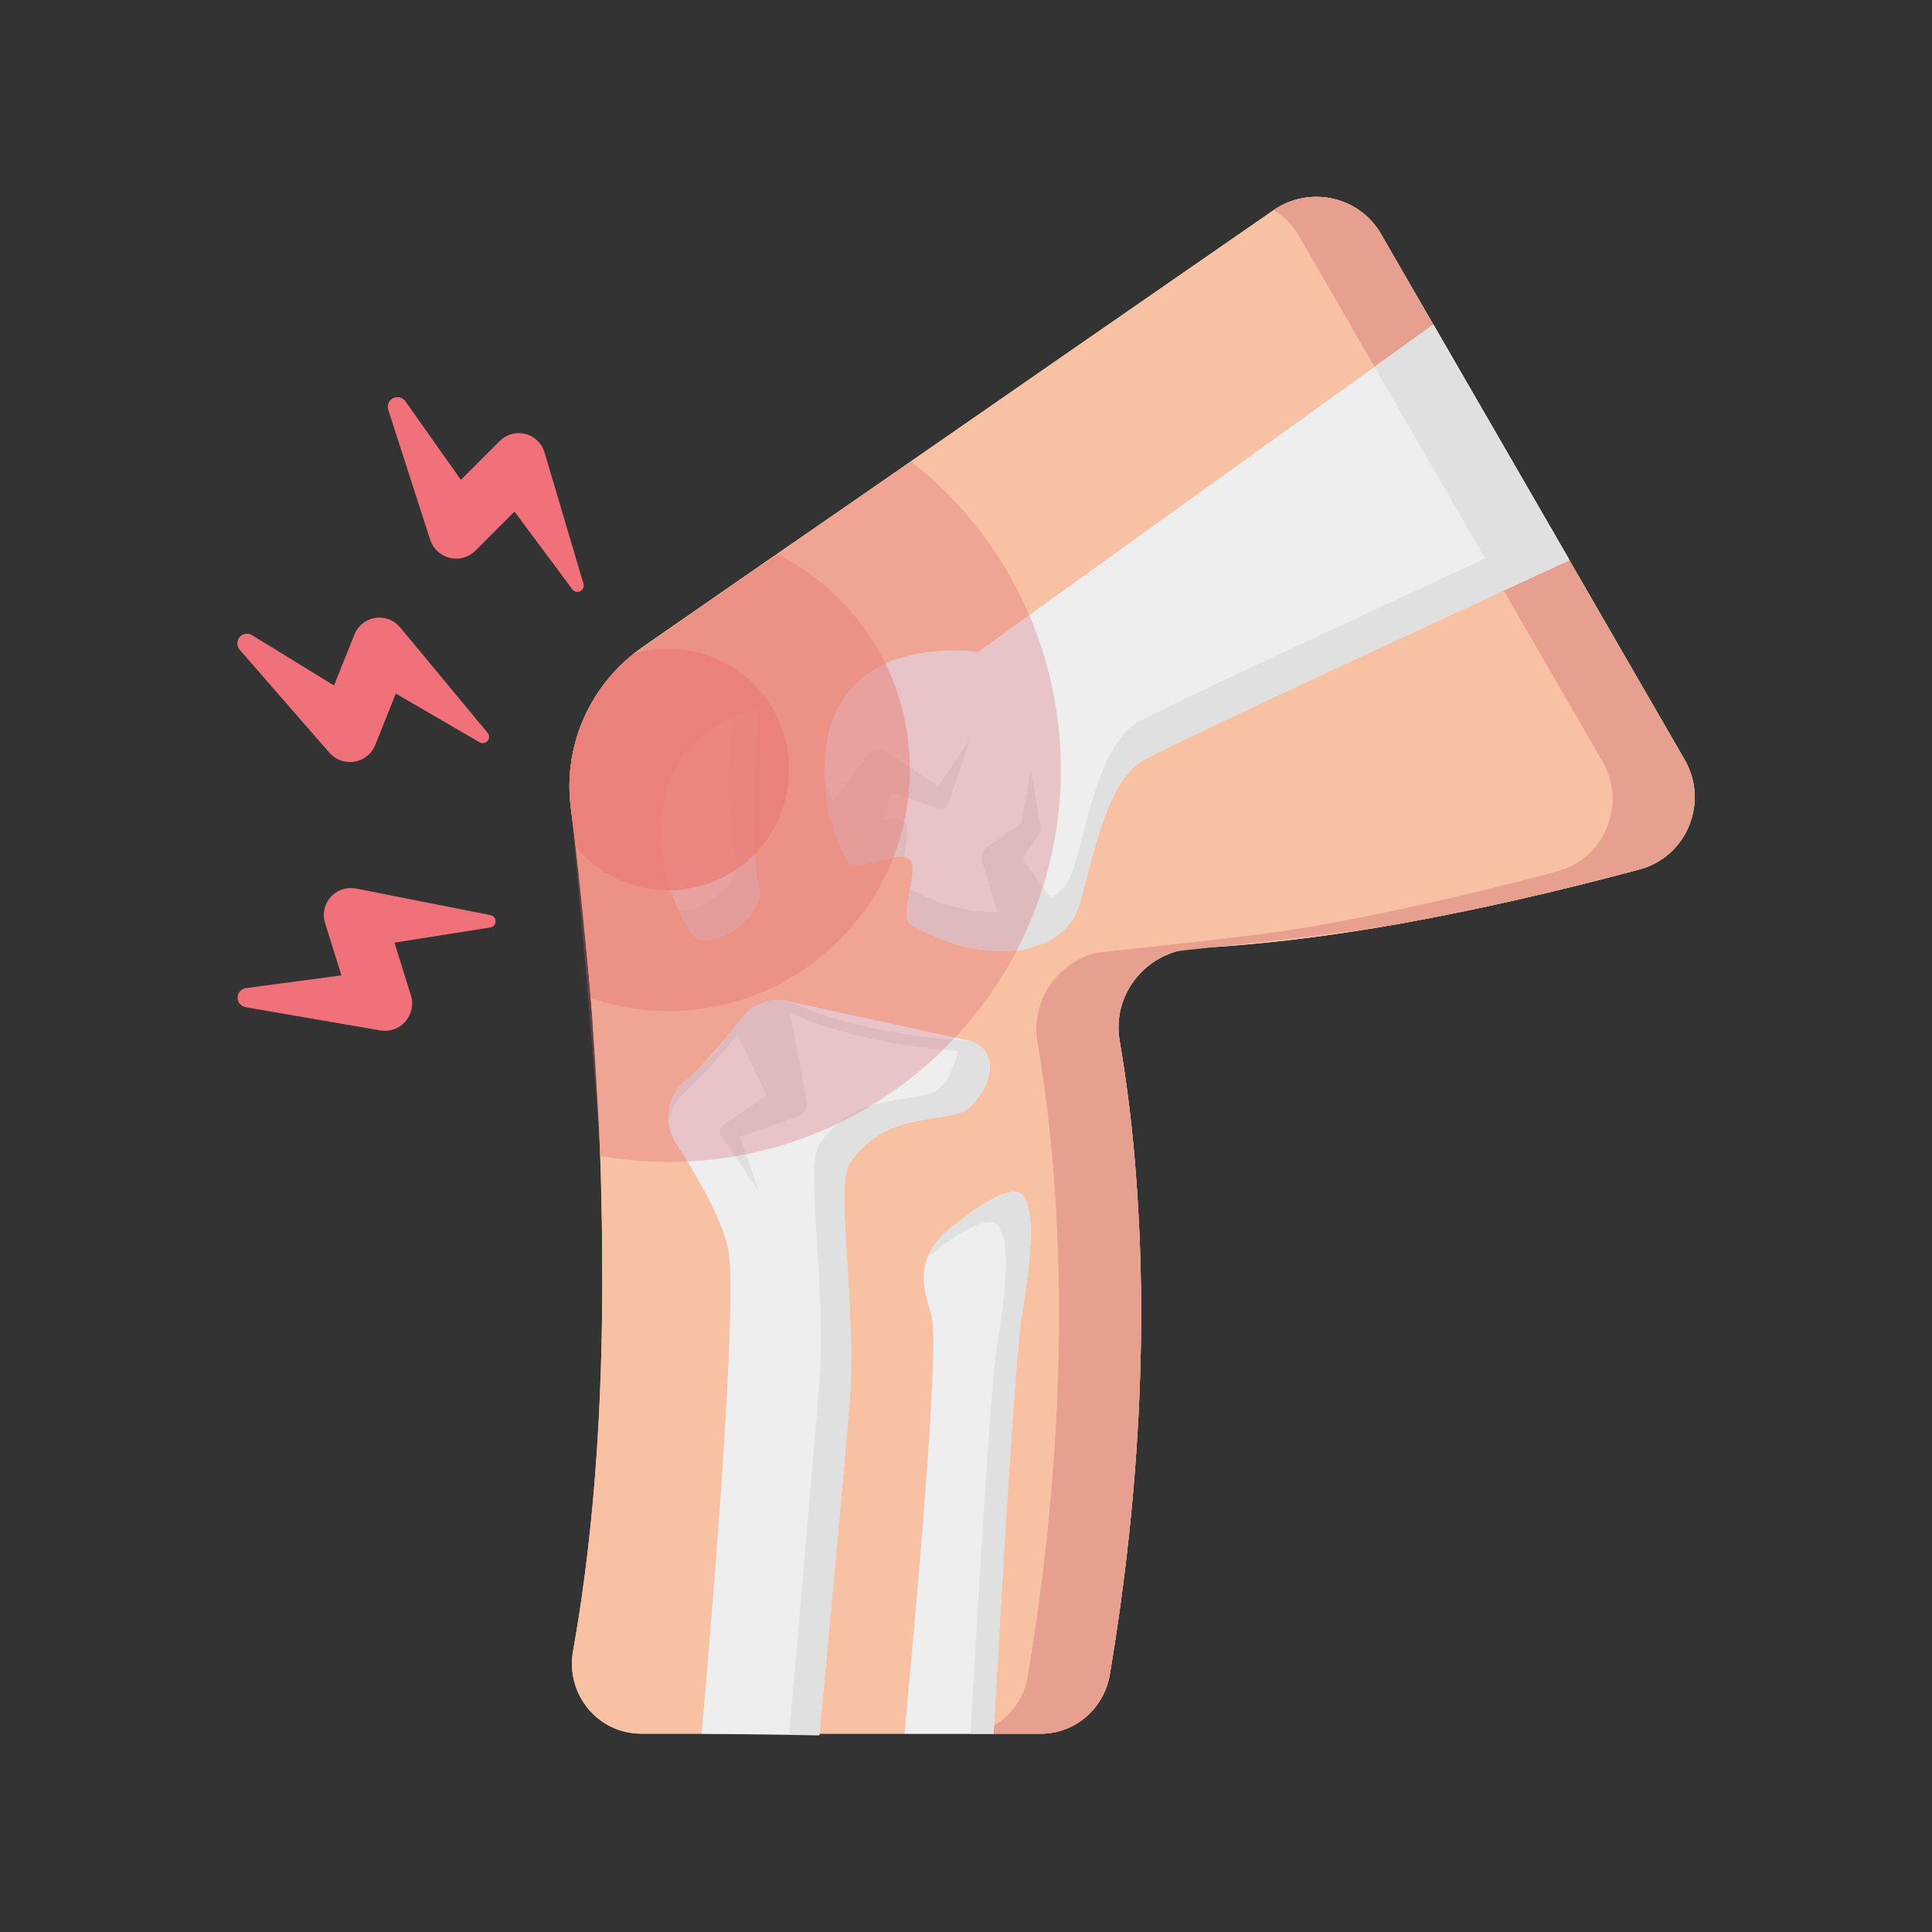 <svg id="Layer_1" enable-background="new 0 0 64 64" viewBox="0 0 64 64" xmlns="http://www.w3.org/2000/svg"><rect x="0" y="0" width="64" height="64" fill="#333333" stroke="none"/><g id="XMLID_6_"><path id="XMLID_715_" d="m54.312 28.799c-2.6.7-5.32 1.33-8 1.81-2.31.41-4.59.69-6.73.8-.22.01-.43.05-.63.11-.95.28-1.66 1.06-1.85 2-.06.31-.07.64-.01.97.22 1.29.45 2.98.58 5.03.27 4.01.19 9.41-.91 15.96-.19 1.12-1.15 1.95-2.28 1.95h-13.24c-1.44 0-2.51-1.31-2.26-2.73.79-4.4 1.02-9.14.96-13.54.01-.12 0-.24 0-.36 0-.2 0-.4-.01-.6 0-.23-.01-.46-.01-.68-.05-2.12-.17-4.15-.31-6-.01-.11-.02-.21-.03-.31-.2-2.55-.45-4.76-.67-6.43-.28-2.08.65-4.15 2.38-5.35l.95-.66 3.29-2.28.09-.06 3.53-2.44 5.93-4.11 7.11-4.92c1.19-.82 2.84-.46 3.56.8l10.05 17.4c.82 1.41.08 3.22-1.49 3.64z" fill="#fcd8b0"/><path id="XMLID_900_" d="m54.312 28.801c-2.6.7-5.32 1.33-8 1.81-2.31.41-4.59.69-6.73.8-.22.01-.43.05-.63.11-.95.28-1.66 1.06-1.85 2-.06.31-.07.64-.01.97.22 1.29.45 2.98.58 5.03.27 4.01.19 9.41-.91 15.96-.19 1.12-1.15 1.95-2.28 1.95h-13.24c-1.44 0-2.51-1.31-2.26-2.73.79-4.4 1.02-9.14.96-13.54.01-.12-.04-2.47-.06-2.87-.06-1.68-.29-4.98-.3-5.08 0-.05-.34-3.74-.51-5.16-.05-.45-.11-.88-.16-1.27-.26-1.96.54-3.9 2.08-5.12.1-.08 21.2-14.7 21.2-14.7 1.19-.82 2.84-.46 3.56.8l10.05 17.4c.82 1.41.08 3.22-1.49 3.64z" fill="#f8c1a4"/><path id="XMLID_862_" d="m54.312 28.801c-2.6.7-5.32 1.33-8 1.81-2.31.41-7.16.85-7.36.91-.95.28-1.66 1.06-1.85 2-.06.31-.07.64-.01.97.22 1.29.45 2.98.58 5.03.27 4.01.19 9.41-.91 15.96-.19 1.12-1.15 1.95-2.28 1.95h-2.24c.91-.19 1.64-.93 1.8-1.89 1.1-6.55 1.18-11.95.91-15.96-.13-2.05-.36-3.74-.58-5.03-.06-.33-.05-.66.01-.97.19-.94.9-1.72 1.85-2 .2-.06 5.05-.5 7.36-.91 2.68-.48 5.4-1.11 8-1.81 1.57-.42 2.31-2.23 1.49-3.64l-10.05-17.4c-.21-.37-.5-.66-.84-.86 1.19-.82 2.84-.46 3.56.8l10.05 17.4c.82 1.41.08 3.22-1.49 3.64z" fill="#e79f90"/><g id="XMLID_4_" fill="#f0717a"><path id="XMLID_5_" d="m18.038 14.986c-.041-.137-.116-.269-.224-.377-.348-.348-.912-.348-1.26 0l-1.286 1.286-1.84-2.604c-.079-.111-.224-.164-.36-.12-.168.054-.261.235-.207.403l1.389 4.305c.043.131.117.258.221.362.353.353.926.353 1.279 0l1.294-1.294 1.917 2.577c.051.068.14.101.226.075.11-.033.173-.148.141-.259z"/><path id="XMLID_9_" d="m10.911 24.934c.091.103.209.191.346.245.464.185.99-.04 1.175-.504l.68-1.699 2.777 1.614c.073.042.169.037.238-.02.088-.073.101-.205.027-.293l-2.9-3.496c-.091-.109-.213-.202-.355-.258-.457-.183-.975.039-1.158.496l-.676 1.689-2.717-1.668c-.116-.071-.27-.063-.378.032-.133.116-.147.319-.031.452z"/><path id="XMLID_10_" d="m16.247 30.314-4.456-.88c-.14-.027-.292-.022-.438.024-.47.147-.732.646-.585 1.116l.542 1.737-3.161.421c-.135.018-.249.122-.273.263-.03.174.087.34.261.37l4.458.769c.136.023.283.016.423-.028.477-.149.742-.656.594-1.133l-.545-1.747 3.172-.502c.084-.013.154-.077.172-.165.022-.113-.051-.223-.164-.245z"/></g><path id="XMLID_832_" d="m51.982 18.561s-12.59 5.79-14.09 6.61c-1.5.81-1.85 4.46-2.33 5.26-.1.16-1.061 1.029-1.9 1.05-1.07.12-2.37-.18-3.52-.88-.35-.21.31-1.83 0-2.12-.36-.34-1.43.29-1.91.14h-.01c-.07-.03-.13-.07-.17-.14-.28-.51-.5-1.08-.62-1.71-.04-.18-.06-.37-.08-.56-.53-5.49 5.04-4.61 5.04-4.61l15.09-10.85 4.48 7.75z" fill="#eee"/><path id="XMLID_704_" d="m25.142 23.479s-.438 3.813 0 6c.182.909-1.716 2.201-2.233 1.432-1.487-2.216-1.829-6.432 2.233-7.432z" fill="#eee"/><path id="XMLID_863_" d="m25.142 29.481c.18.91-1.72 2.2-2.23 1.43-.16-.24-.3-.49-.43-.77.72.17 2.07-.88 1.92-1.65-.28-1.39-.2-3.42-.12-4.73.26-.11.55-.2.86-.28 0 0-.44 3.81 0 6z" fill="#e0e0e0"/><path id="XMLID_833_" d="m32.142 36.661c-.62.63-2.75 0-4 1.88-.49.73.25 4.81 0 7.94-.11 1.43-1 11-1 11l-3.9-.05s1.23-13.64.9-15.95c-.15-1.03-1.27-2.89-1.74-3.59-.45-.69-.3-1.59.33-2.11.58-.48 1.75-1.92 1.82-2.02.36-.49.97-.73 1.54-.6.1.03 6.05 1.32 6.05 1.32 1.078.463.62 1.56 0 2.18z" fill="#eee"/><path id="XMLID_702_" d="m33.852 43.549c-.24 1.44-.76 10.65-.94 13.88h-2.95c.31-3.32 1.2-12.95.89-13.88-.38-1.13-.5-2.08.91-3.08 0 0 1.71-1.42 2.13-.86s.25 2.19-.04 3.94z" fill="#eee"/><g fill="#e0e0e0"><path id="XMLID_860_" d="m33.852 43.551c-.24 1.44-.76 10.65-.94 13.88h-.76c.21-3.82.66-11.56.88-12.87.29-1.75.46-3.38.04-3.94s-2.13.86-2.13.86c-.07.05-.14.1-.21.16.15-.39.47-.78 1.03-1.17 0 0 1.71-1.42 2.13-.86s.25 2.19-.04 3.94z"/><path id="XMLID_453_" d="m32.783 35.374c.006-.053.071-.676-.641-.892 0 0-.15-.01-.4-.03v.004c-.975-.074-3.543-.34-5.35-1.184-.1-.05-.2-.08-.3-.11-.57-.13-1.18.11-1.54.6-.07.1-.15.2-.23.3-.45.59-1.01 1.24-1.59 1.72-.44.36-.65.91-.57 1.44.03-.41.23-.8.57-1.08.58-.48 1.661-1.813 1.697-1.86l.973 2-1.45.98c-.12.08-.15.23-.07.35l1.26 1.87-.63-1.82 1.89-.66c.23-.08.37-.31.32-.56l-.554-2.892c.075.023.15.045.224.082 1.796.839 4.344 1.107 5.331 1.183-.067.437-.294.92-.581 1.207-.62.63-2.75 0-4 1.88-.49.73.25 4.81 0 7.94-.11 1.43-1 11.63-1 11.63l1 .01s.89-9.57 1-11c.25-3.13-.49-7.21 0-7.94 1.25-1.88 3.38-1.25 4-1.88.653-.641.641-1.282.641-1.288z"/><g id="XMLID_452_"><path id="XMLID_455_" d="m29.972 27.221c-.148-.139-.416-.114-.712-.048l.282-.912 1.54.52c.14.04.29-.03.33-.17l.73-2.13-1.07 1.57-1.66-1.12c-.22-.16-.54-.11-.7.12l-1.133 1.521c-.104-.26-.193-.532-.257-.82 0 .15.02.3.03.46.02.19.04.38.08.56.12.63.34 1.2.62 1.71.04.07.1.11.17.14h.01c.41.13 1.25-.31 1.71-.23.09-.491.19-1.021.03-1.171z"/><path id="XMLID_460_" d="m51.972 18.531-.01-.03-4.48-7.75-1.95 1.4 3.669 6.353c-3.77 1.739-10.418 4.825-11.479 5.407-1.5.81-1.85 4.46-2.33 5.26-.1.16-.22.3-.36.42-.063.058-.138.107-.21.158l-.95-1.278s.63-.94.62-.99l-.35-2-.31 1.79-1.12.78c-.15.11-.23.31-.17.5l.503 1.677c-.92.005-1.947-.246-2.893-.787-.09.51-.2 1.05-.01 1.16 1.15.7 2.45 1 3.52.88.62-.07 1.16-.28 1.54-.63.14-.12.26-.26.36-.42.48-.8.83-4.45 2.33-5.26 1.118-.611 8.391-3.981 12.027-5.659 1.248-.572 2.063-.951 2.063-.951z"/></g></g><path id="XMLID_898_" d="m35.142 25.491c0 7.18-5.82 13-13 13-.77 0-1.53-.07-2.26-.2-.06-1.68-.92-11.12-.97-11.51-.26-1.96.54-3.9 2.08-5.12.1-.08 9.19-6.38 9.19-6.38 3.02 2.37 4.96 6.07 4.96 10.21z" fill="#d86170" opacity=".3"/><path id="XMLID_896_" d="m30.142 25.491c0 4.42-3.58 8-8 8-.9 0-1.76-.15-2.57-.43-.15-1.89-.61-5.89-.66-6.28-.26-1.96.54-3.9 2.08-5.12.1-.08 4.75-3.31 4.75-3.31 2.61 1.31 4.4 4.02 4.4 7.14z" fill="#ea7e78" opacity=".5"/><path id="XMLID_894_" d="m26.142 25.491c0 2.21-1.79 4-4 4-1.23 0-2.34-.56-3.07-1.44-.05-.45-.11-.88-.16-1.27-.26-1.96.54-3.9 2.08-5.12.37-.11.75-.17 1.15-.17 2.21 0 4 1.79 4 4z" fill="#ea7e78" opacity=".8"/></g></svg>